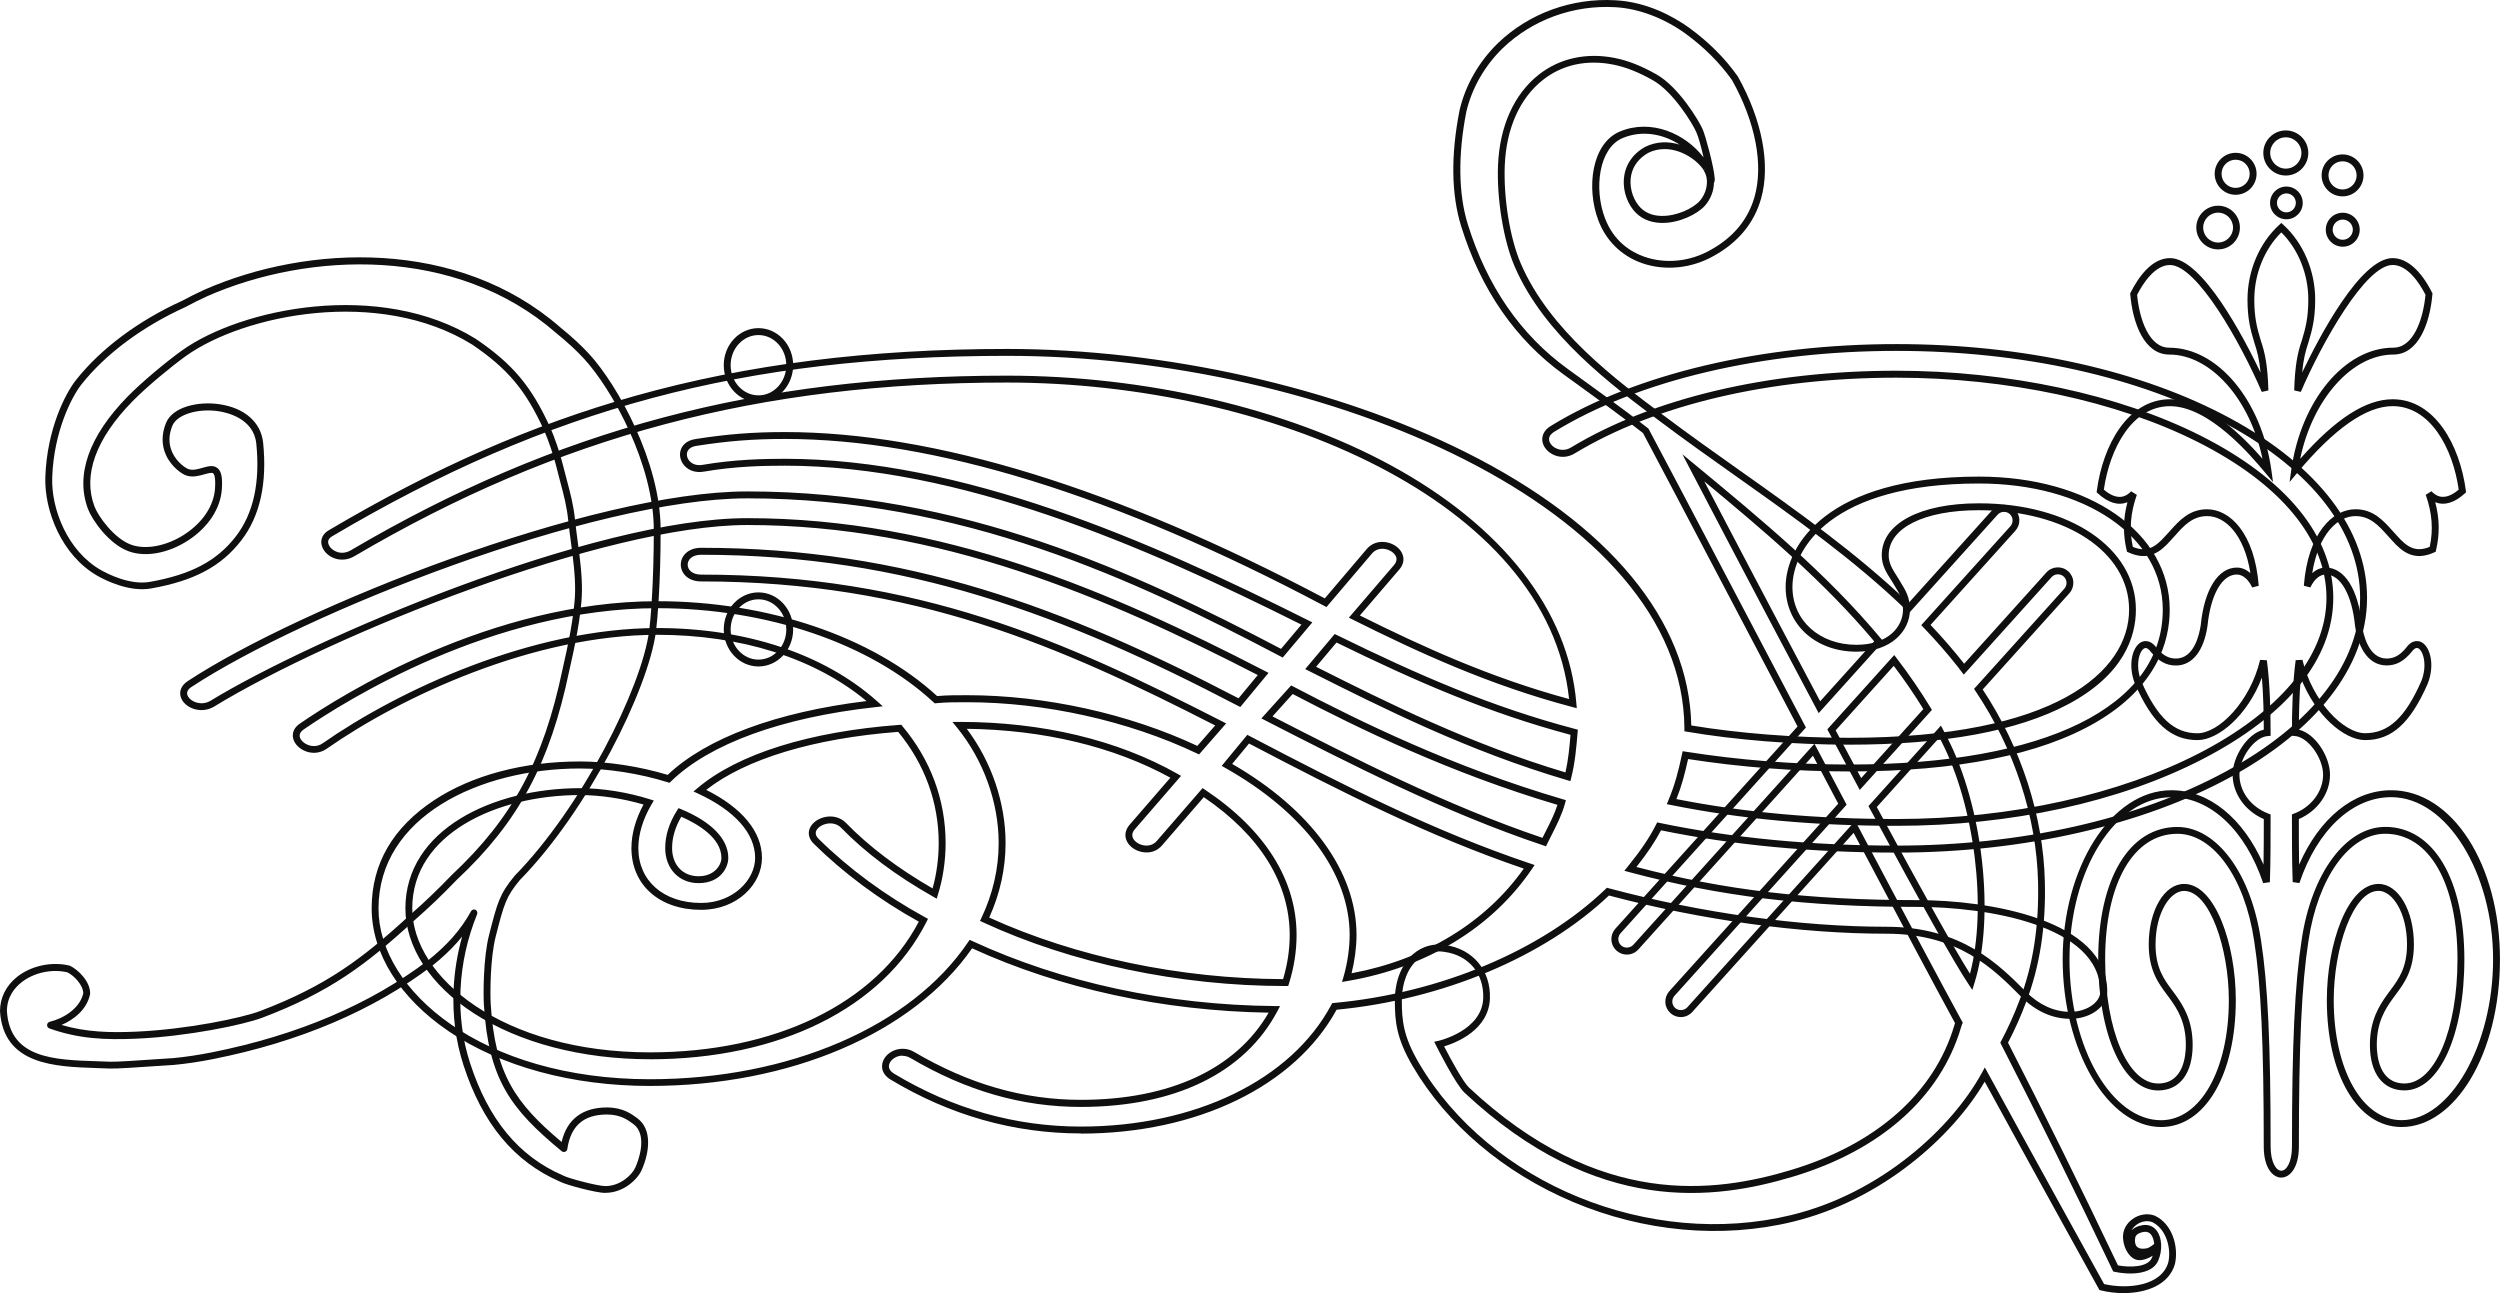 <svg width="261" height="135" viewBox="0 0 261 135" fill="none" xmlns="http://www.w3.org/2000/svg">
<g clip-path="url(#clip0_364_367)">
<path d="M112.839 118.33C105.847 118.33 99.16 116.434 92.962 112.7C91.914 112.049 91.957 111.125 92.309 110.531C92.84 109.632 94.212 109.128 95.411 109.808C101.139 113.182 106.838 114.823 112.839 114.823C122.122 114.823 129.056 111.596 132.446 105.722C121.414 105.542 110.731 103.225 101.487 99.005C95.318 107.876 82.469 113.373 67.85 113.373C59.745 113.373 52.289 111.348 46.849 107.668C41.735 104.207 38.801 99.531 38.801 94.832C38.801 90.134 41.049 86.375 45.301 83.558C49.252 80.94 54.667 79.497 60.545 79.497C63.433 79.497 66.758 80.008 69.706 80.897C73.757 77.047 81.097 74.328 90.463 73.191C85.091 68.723 77.377 66.273 68.629 66.273C55.697 66.273 41.929 72.698 34.065 78.198C33.357 78.673 32.474 78.724 31.698 78.339C31.041 78.015 30.61 77.45 30.571 76.864C30.538 76.353 30.8 75.882 31.314 75.54C35.663 72.543 51.212 62.766 68.629 62.766C80.174 62.766 91.077 66.468 97.835 72.669C98.841 72.579 99.832 72.579 100.97 72.579C109.079 72.579 117.82 74.504 125.002 77.871L126.866 75.738C110.731 67.489 95.487 60.701 73.193 60.701C71.8 60.701 71.075 59.82 71.075 58.946C71.075 58.072 71.803 57.19 73.193 57.19C94.693 57.19 111.194 63.464 129.304 72.903L131.311 70.475C115.464 62.313 98.043 54.812 78.016 54.812C63.17 54.812 34.654 66.237 22.308 73.795C21.051 74.508 19.575 74.004 19.029 73.115C18.598 72.414 18.813 71.633 19.575 71.123C31.411 63.327 61.838 51.305 78.016 51.305C100.478 51.305 118.552 59.762 133.739 67.741L135.868 65.212C119.407 56.971 100.173 48.618 81.93 48.618C79.675 48.618 76.68 48.686 73.516 49.233C72.665 49.391 71.89 49.147 71.405 48.56C71.003 48.078 70.884 47.441 71.096 46.898C71.225 46.564 71.599 45.981 72.626 45.834C75.836 45.326 78.623 45.107 81.934 45.107C97.541 45.107 116.509 50.949 138.31 62.471L142.688 57.32C143.187 56.726 143.938 56.467 144.742 56.611C145.539 56.755 146.204 57.258 146.433 57.899C146.62 58.417 146.505 58.964 146.103 59.438L141.97 64.255C148.452 67.486 155.58 70.752 163.811 72.979C161.642 52.283 132.417 39.938 105.147 39.938C79.312 39.938 58.297 45.528 36.999 58.068C35.699 58.823 34.309 58.287 33.763 57.359C33.329 56.618 33.541 55.823 34.287 55.381C45.384 48.816 55.568 44.348 66.338 41.322C78.056 38.031 90.75 36.43 105.147 36.43C121.615 36.43 139.495 40.452 152.969 47.186C167.991 54.694 176.358 64.824 176.57 75.738C181.479 76.558 187.458 77.026 193.035 77.026C214.596 77.026 222.277 70.115 222.277 63.647C222.277 57.629 215.684 53.266 206.598 53.266C200.874 53.266 197.179 55.111 197.179 57.967C197.179 58.809 197.578 59.431 198.037 60.154L198.167 60.356C198.271 60.543 198.375 60.708 198.475 60.874C198.928 61.611 199.398 62.374 199.398 63.647C199.398 65.827 197.484 68.036 193.821 68.036C189.534 68.036 186.42 65.191 186.42 61.273C186.42 56.996 190.672 49.758 206.598 49.758C218.14 49.758 226.518 55.6 226.518 63.651C226.518 66.964 225.182 71.691 218.826 75.403C212.987 78.81 204.311 80.54 193.038 80.54C187.501 80.54 181.701 80.094 176.236 79.245C175.916 80.72 175.571 82.03 175.018 83.425C182.107 84.825 189.627 85.505 197.994 85.505C222.327 85.505 242.883 74.932 242.883 62.417C242.883 56.298 238.114 50.517 229.452 46.146C220.999 41.88 209.532 39.43 197.991 39.43C184.775 39.43 172.846 42.236 164.403 47.334C163.671 47.79 162.787 47.816 162.04 47.406C161.412 47.06 161.017 46.474 161.01 45.873C161.01 45.546 161.121 44.92 161.95 44.441C170.792 39.031 183.932 35.923 197.991 35.923C211.256 35.923 223.642 38.682 232.864 43.686C242.057 48.675 247.12 55.327 247.12 62.413C247.12 77.08 225.082 89.012 197.991 89.012C189.192 89.012 180.926 88.228 173.41 86.685C172.785 87.875 171.977 89.08 170.842 90.512C180.067 92.937 188.887 93.973 200.206 93.973C207.557 93.973 219.997 95.984 219.997 103.527C219.99 105.063 218.309 106.326 216.251 106.365H216.118C214.298 106.365 212.542 105.581 211.041 104.092C208.114 101.139 204.483 97.48 196.949 97.48C187.928 97.48 177.647 96.063 167.973 93.491C161.2 99.912 150.599 104.358 139.539 105.416C135.175 113.398 124.969 118.348 112.842 118.348L112.839 118.33ZM94.23 110.207C93.641 110.207 93.138 110.535 92.926 110.898C92.668 111.337 92.811 111.761 93.339 112.089C99.419 115.754 105.983 117.614 112.839 117.614C124.786 117.614 134.805 112.74 138.993 104.894L139.082 104.725L139.276 104.707C150.33 103.689 160.927 99.246 167.617 92.822L167.764 92.681L167.958 92.735C177.629 95.325 187.925 96.753 196.946 96.753C204.781 96.753 208.685 100.689 211.533 103.563C212.904 104.923 214.484 105.635 216.111 105.635H216.23C217.874 105.603 219.268 104.639 219.271 103.531C219.271 96.541 207.284 94.681 200.199 94.681C188.596 94.681 179.597 93.595 170.117 91.055L169.582 90.911L169.93 90.48C171.298 88.796 172.21 87.444 172.885 86.102L173.011 85.857L173.28 85.915C180.818 87.487 189.131 88.282 197.983 88.282C210.972 88.282 223.186 85.537 232.368 80.551C241.414 75.641 246.395 69.198 246.395 62.403C246.395 55.607 241.468 49.165 232.515 44.308C223.394 39.358 211.13 36.632 197.983 36.632C184.054 36.632 171.05 39.7 162.31 45.049C162.033 45.211 161.717 45.474 161.721 45.855C161.724 46.19 161.983 46.549 162.378 46.765C162.895 47.049 163.509 47.028 164.023 46.711C172.58 41.545 184.639 38.704 197.983 38.704C209.633 38.704 221.218 41.178 229.768 45.495C238.681 49.995 243.594 56.003 243.594 62.41C243.594 68.817 238.771 74.673 230.019 79.216C221.325 83.731 209.949 86.217 197.987 86.217C189.404 86.217 181.705 85.505 174.444 84.04L174.013 83.954L174.182 83.548C174.857 81.947 175.234 80.476 175.597 78.76L175.668 78.425L176.006 78.479C181.533 79.353 187.418 79.817 193.031 79.817C213.547 79.817 225.793 73.774 225.793 63.651C225.793 56.017 217.716 50.478 206.591 50.478C191.229 50.478 187.131 57.266 187.131 61.273C187.131 64.777 189.943 67.317 193.814 67.317C197.15 67.317 198.673 65.414 198.673 63.647C198.673 62.579 198.296 61.964 197.858 61.252C197.754 61.079 197.646 60.906 197.545 60.726L197.427 60.543C196.928 59.762 196.454 59.021 196.454 57.967C196.454 54.672 200.433 52.546 206.591 52.546C216.093 52.546 222.988 57.215 222.988 63.647C222.988 66.442 221.753 70.428 215.871 73.547C210.613 76.335 202.928 77.745 193.031 77.745C187.304 77.745 181.148 77.252 176.15 76.396L175.852 76.346V76.044C175.726 53.122 138.486 37.15 105.143 37.15C77.707 37.15 57.285 42.61 34.65 56.003C34.101 56.33 34.244 56.766 34.381 56.996C34.69 57.525 35.62 58.035 36.632 57.446C58.042 44.841 79.172 39.218 105.143 39.218C119.615 39.218 134.188 42.614 145.119 48.531C156.858 54.888 163.768 63.73 164.572 73.428L164.615 73.936L164.123 73.806C155.443 71.515 147.992 68.069 141.234 64.691L140.821 64.486L145.554 58.971C145.783 58.694 145.855 58.417 145.755 58.144C145.615 57.755 145.144 57.413 144.613 57.32C144.067 57.222 143.564 57.392 143.234 57.787L138.483 63.378L138.228 63.241C116.426 51.686 97.483 45.826 81.934 45.826C78.662 45.826 75.908 46.042 72.73 46.546C72.231 46.618 71.89 46.834 71.764 47.157C71.649 47.456 71.725 47.816 71.958 48.1C72.274 48.481 72.795 48.636 73.391 48.524C76.615 47.97 79.65 47.898 81.934 47.898C100.478 47.898 119.974 56.428 136.601 64.773L137.007 64.978L133.918 68.648L133.663 68.514C118.502 60.539 100.446 52.028 78.02 52.028C61.964 52.028 31.741 63.978 19.977 71.727C19.668 71.932 19.359 72.277 19.647 72.741C19.977 73.281 21.015 73.709 21.948 73.177C32.521 66.705 61.91 54.096 78.02 54.096C98.367 54.096 116.006 61.762 132.04 70.043L132.435 70.248L129.487 73.813L129.229 73.68C111.111 64.219 94.65 57.917 73.193 57.917C72.231 57.917 71.793 58.453 71.793 58.953C71.793 59.453 72.231 59.989 73.193 59.989C95.835 59.989 111.23 66.932 127.602 75.317L128.011 75.526L125.181 78.763L124.937 78.648C117.802 75.256 109.065 73.313 100.967 73.313C99.785 73.313 98.769 73.313 97.742 73.414L97.58 73.428L97.462 73.317C90.843 67.169 80.067 63.496 68.629 63.496C51.417 63.496 36.026 73.18 31.716 76.148C31.415 76.353 31.271 76.58 31.285 76.832C31.307 77.159 31.594 77.501 32.014 77.709C32.56 77.979 33.174 77.943 33.659 77.619C41.602 72.061 55.532 65.568 68.629 65.568C77.894 65.568 86.035 68.277 91.558 73.198L92.161 73.738L91.357 73.828C81.636 74.9 74.073 77.652 70.055 81.576L69.9 81.728L69.695 81.663C66.765 80.753 63.429 80.231 60.542 80.231C50.092 80.231 39.516 85.253 39.516 94.85C39.516 103.423 50.347 112.672 67.846 112.672C82.365 112.672 95.095 107.189 101.06 98.369L101.232 98.117L101.509 98.246C110.889 102.581 121.795 104.927 133.049 105.031L133.638 105.038L133.362 105.56C129.957 112.01 122.664 115.564 112.832 115.564C106.698 115.564 100.88 113.891 95.045 110.452C94.765 110.294 94.485 110.229 94.223 110.229L94.23 110.207ZM67.85 110.585C60.761 110.585 54.225 108.876 49.449 105.775C44.921 102.836 42.324 98.851 42.324 94.832C42.324 86.595 51.492 82.285 60.549 82.285C62.862 82.285 65.516 82.706 67.828 83.44L68.259 83.576L68.029 83.965C67.124 85.501 66.643 87.084 66.643 88.534C66.643 91.965 69.275 94.268 73.197 94.268C76.569 94.268 78.835 91.836 78.835 89.566C78.835 87.019 76.73 84.641 72.913 82.868L72.403 82.63L72.834 82.267C77.043 78.709 84.527 76.368 93.903 75.677L94.086 75.662L94.205 75.803C97.16 79.314 98.722 83.537 98.722 88.019C98.722 89.854 98.439 91.764 97.921 93.397L97.789 93.822L97.404 93.602C93.547 91.419 90.319 89.001 87.805 86.411C87.407 86.008 86.803 85.864 86.189 86.026C85.679 86.163 85.277 86.483 85.18 86.832C85.116 87.073 85.205 87.318 85.446 87.559C88.585 90.667 92.434 93.505 96.578 95.761L96.884 95.926L96.726 96.239C92.19 105.225 81.392 110.589 67.85 110.589V110.585ZM60.545 83.004C51.848 83.004 43.039 87.066 43.039 94.832C43.039 102.063 52.523 109.866 67.846 109.866C80.957 109.866 91.422 104.772 95.925 96.221C91.842 93.962 88.05 91.145 84.936 88.066C84.512 87.638 84.351 87.131 84.484 86.641C84.645 86.044 85.241 85.53 86.003 85.328C86.868 85.102 87.73 85.314 88.312 85.904C90.696 88.357 93.738 90.66 97.361 92.75C97.774 91.285 98 89.624 98 88.019C98 83.771 96.539 79.76 93.77 76.407C84.947 77.083 77.869 79.224 73.728 82.465C77.488 84.339 79.549 86.846 79.549 89.566C79.549 92.286 76.996 94.987 73.193 94.987C68.844 94.987 65.921 92.394 65.921 88.534C65.921 87.08 66.356 85.519 67.182 83.994C65.041 83.361 62.646 83.004 60.542 83.004H60.545ZM134.482 102.941H134.22C123.127 102.941 111.912 100.581 102.644 96.297L102.313 96.145L102.468 95.818C103.656 93.307 104.26 90.685 104.26 88.019C104.26 83.746 102.672 79.35 99.907 75.954L99.43 75.367H100.187C108.799 75.367 116.66 77.242 122.923 80.785L123.303 81.001L118.452 86.602C118.222 86.875 118.154 87.156 118.251 87.429C118.391 87.818 118.861 88.159 119.396 88.253C119.942 88.35 120.445 88.181 120.775 87.789L125.551 82.278L125.813 82.454C132.058 86.616 135.362 91.865 135.362 97.628C135.362 99.308 135.093 101.013 134.565 102.693L134.486 102.944L134.482 102.941ZM103.272 95.793C112.311 99.905 123.181 102.182 133.954 102.221C134.41 100.692 134.644 99.149 134.644 97.624C134.644 92.192 131.545 87.217 125.677 83.224L121.321 88.253C120.822 88.847 120.071 89.102 119.27 88.958C118.473 88.814 117.809 88.311 117.579 87.67C117.392 87.152 117.511 86.605 117.909 86.131L122.186 81.192C116.275 77.947 108.953 76.188 100.931 76.087C103.513 79.519 104.982 83.825 104.982 88.016C104.982 90.67 104.407 93.286 103.276 95.793H103.272ZM140.106 102.516L140.268 101.966C140.666 100.599 140.903 98.977 140.903 97.624C140.903 91.188 136.17 84.825 127.918 80.17L127.544 79.958L130.22 76.716L130.478 76.853C140.512 82.112 149.637 86.746 159.767 90.156L160.216 90.307L159.95 90.699C155.792 96.847 148.947 101.009 140.673 102.419L140.106 102.516ZM128.643 79.756C136.899 84.523 141.621 91.019 141.621 97.624C141.621 98.858 141.431 100.311 141.104 101.61C148.757 100.178 155.106 96.318 159.081 90.681C149.17 87.3 140.21 82.763 130.399 77.623L128.64 79.752L128.643 79.756ZM72.935 92.199C70.881 92.199 69.448 90.692 69.448 88.534C69.448 87.228 69.861 85.911 70.676 84.623L70.838 84.368L71.118 84.483C74.288 85.796 76.034 87.602 76.034 89.566C76.034 90.584 75.194 92.199 72.935 92.199ZM71.125 85.267C70.489 86.357 70.166 87.454 70.166 88.534C70.166 90.296 71.279 91.48 72.935 91.48C74.59 91.48 75.316 90.307 75.316 89.566C75.316 87.458 72.809 86.005 71.125 85.267ZM161.401 88.354L161.103 88.253C150.736 84.778 140.838 79.699 132.105 75.216L131.688 75.004L134.795 71.558L135.042 71.687C142.12 75.396 151.709 80.08 163.143 83.436L163.48 83.537L163.387 83.879C163.074 85.033 162.525 86.116 161.994 87.163C161.839 87.465 161.685 87.771 161.537 88.073L161.401 88.357V88.354ZM132.848 74.792C141.374 79.166 150.99 84.073 161.035 87.472C161.139 87.26 161.247 87.048 161.354 86.836C161.818 85.925 162.292 84.99 162.597 84.026C151.385 80.699 141.966 76.119 134.956 72.454L132.848 74.792ZM163.951 81.548L163.592 81.443C153.249 78.396 144.44 73.968 136.669 70.058L136.263 69.853L139.345 66.191L139.596 66.313C148.157 70.511 155.659 73.785 164.436 76.101L164.726 76.177L164.701 76.479C164.572 78.019 164.439 79.609 164.04 81.184L163.951 81.548ZM137.402 69.615C144.954 73.414 153.49 77.673 163.434 80.641C163.728 79.339 163.854 78.008 163.961 76.716C155.339 74.41 147.934 71.191 139.531 67.079L137.398 69.615H137.402Z" fill="#0F0F0F"/>
<path d="M238.168 122.942C237.284 122.942 236.336 121.931 236.336 119.711C236.336 109.009 236.045 102.782 235.334 98.224C234.361 91.641 231.065 87.048 227.323 87.048C222.74 87.048 219.778 92.192 219.778 100.153C219.778 107.541 222.155 113.117 225.308 113.117C227.922 113.117 228.202 110.297 228.202 109.085C228.202 106.739 227.355 105.383 226.49 104.196C226.407 104.081 226.321 103.966 226.231 103.847C225.337 102.649 224.328 101.293 224.328 98.595C224.328 95.055 225.951 92.282 228.019 92.282C231.248 92.282 233.417 98.552 233.417 104.405C233.417 112.211 230.21 117.661 225.62 117.661C220.051 117.661 215.343 109.642 215.343 100.153C215.343 90.663 220.334 82.501 226.705 82.501C230.63 82.501 234.203 85.432 236.311 90.264C236.34 88.746 236.34 87.159 236.34 85.511C234.383 84.67 233.086 82.835 233.086 80.875C233.086 79.033 234.584 76.59 236.34 76.177C236.336 74.594 236.293 72.583 236.142 70.745C234.652 74.662 231.614 77.266 229.416 77.266C226.644 77.266 224.694 75.507 222.888 71.381C222.126 69.45 222.608 67.557 223.512 67.057C223.714 66.946 224.428 66.658 225.136 67.622C225.782 68.406 226.393 68.752 227.172 68.752C229.046 68.752 229.607 66.291 229.761 65.234C230.127 61.553 231.571 59.255 233.524 59.255C234.038 59.255 234.523 59.46 234.943 59.837C234.286 55.737 232.275 53.88 230.425 53.88C228.892 53.88 227.983 54.898 227.107 55.884C226.931 56.082 226.755 56.276 226.579 56.463C225.531 57.643 224.27 58.614 222.22 57.675L222.058 57.604L222.019 57.431C221.627 55.758 221.652 54.143 222.105 52.427C221.171 52.816 220.108 52.51 219.027 51.52L218.887 51.395L218.912 51.208C219.541 46.466 222.148 41.682 226.554 41.682C230.361 41.682 234.221 45.624 236.203 47.894C234.918 41.7 230.81 37.016 226.475 37.016C223.868 37.016 222.661 33.771 222.399 30.735L222.389 30.634L222.435 30.545C223.265 28.904 224.651 26.947 226.554 26.947C229.915 26.947 234.243 35.21 236.002 38.894C235.873 37.534 235.65 36.646 235.356 35.786C234.947 34.444 234.638 33.268 234.638 31.275C234.638 28.293 235.869 25.382 237.931 23.497L238.171 23.274L238.412 23.497C240.473 25.382 241.705 28.293 241.705 31.275C241.705 33.268 241.396 34.444 240.994 35.772C240.696 36.642 240.473 37.531 240.344 38.894C242.104 35.21 246.431 26.947 249.792 26.947C251.275 26.947 252.737 28.224 253.907 30.545L253.954 30.634L253.943 30.735C253.681 33.771 252.475 37.016 249.867 37.016C245.529 37.016 241.421 41.707 240.139 47.905C243.831 43.718 246.995 41.682 249.792 41.682C254.198 41.682 256.802 46.466 257.434 51.208L257.459 51.395L257.319 51.52C256.234 52.51 255.171 52.812 254.238 52.427C254.694 54.143 254.719 55.758 254.324 57.431L254.284 57.604L254.123 57.675C252.069 58.614 250.808 57.643 249.753 56.452C249.587 56.276 249.411 56.082 249.235 55.884C248.356 54.898 247.447 53.88 245.914 53.88C244.064 53.88 242.053 55.737 241.396 59.837C241.816 59.46 242.301 59.255 242.815 59.255C244.772 59.255 246.212 61.55 246.582 65.248C246.736 66.291 247.296 68.752 249.171 68.752C249.946 68.752 250.561 68.41 251.218 67.608C251.911 66.658 252.625 66.946 252.827 67.057C253.731 67.557 254.213 69.45 253.455 71.371C251.645 75.507 249.695 77.266 246.923 77.266C244.725 77.266 241.687 74.662 240.2 70.745C240.049 72.586 240.006 74.594 239.999 76.177C241.755 76.594 243.253 79.033 243.253 80.875C243.253 82.832 241.956 84.666 239.999 85.511C239.999 87.163 239.999 88.746 240.028 90.264C242.136 85.429 245.709 82.501 249.634 82.501C256.005 82.501 260.996 90.253 260.996 100.153C260.996 110.052 256.288 117.661 250.719 117.661C246.126 117.661 242.922 112.211 242.922 104.405C242.922 98.548 245.091 92.282 248.32 92.282C250.388 92.282 252.011 95.055 252.011 98.595C252.011 101.293 250.999 102.649 250.104 103.847C250.018 103.962 249.932 104.077 249.85 104.192C248.984 105.383 248.137 106.739 248.137 109.081C248.137 110.293 248.42 113.114 251.031 113.114C254.184 113.114 256.561 107.541 256.561 100.149C256.561 92.188 253.599 87.044 249.016 87.044C245.271 87.044 241.978 91.638 241.005 98.217C240.294 102.782 240.003 109.009 240.003 119.708C240.003 121.927 239.055 122.938 238.171 122.938L238.168 122.942ZM236.042 98.113C236.76 102.71 237.054 108.97 237.054 119.711C237.054 121.341 237.629 122.222 238.168 122.222C238.706 122.222 239.281 121.341 239.281 119.711C239.281 108.973 239.575 102.714 240.294 98.113C241.321 91.174 244.908 86.328 249.016 86.328C254.037 86.328 257.279 91.753 257.279 100.153C257.279 108.081 254.651 113.837 251.031 113.837C248.769 113.837 247.418 112.06 247.418 109.085C247.418 106.527 248.374 104.998 249.268 103.772C249.354 103.653 249.44 103.538 249.53 103.419C250.395 102.257 251.293 101.056 251.293 98.599C251.293 95.253 249.756 93.005 248.32 93.005C245.641 93.005 243.641 99.027 243.641 104.408C243.641 111.675 246.618 116.945 250.719 116.945C255.811 116.945 260.278 109.099 260.278 100.156C260.278 91.213 255.505 83.224 249.634 83.224C245.587 83.224 241.917 86.659 240.057 92.192L239.356 92.091C239.277 89.958 239.277 87.684 239.277 85.274V85.026L239.507 84.936C241.317 84.245 242.531 82.616 242.531 80.878C242.531 79.141 240.972 76.961 239.604 76.842L239.277 76.813V76.482C239.277 74.338 239.346 71.288 239.669 68.921L240.373 68.885C241.421 73.27 244.693 76.547 246.919 76.547C249.361 76.547 251.117 74.918 252.791 71.094C253.419 69.504 253.02 67.989 252.478 67.687C252.223 67.543 251.961 67.806 251.782 68.047C250.97 69.036 250.169 69.471 249.167 69.471C247.454 69.471 246.251 67.964 245.867 65.338C245.544 62.075 244.344 59.978 242.815 59.978C242.193 59.978 241.604 60.471 241.202 61.33L240.52 61.151C240.951 55.636 243.54 53.164 245.914 53.164C247.767 53.164 248.83 54.359 249.771 55.409C249.939 55.6 250.112 55.791 250.28 55.967C251.315 57.132 252.205 57.69 253.663 57.093C254.051 55.298 253.918 53.567 253.247 51.657L253.843 51.287C254.144 51.596 255.046 52.521 256.691 51.114C256.062 46.747 253.703 42.401 249.788 42.401C247.045 42.401 243.694 44.743 239.838 49.358L239.033 50.319L239.206 49.078C240.222 41.79 244.804 36.297 249.867 36.297C251.965 36.297 252.977 33.347 253.222 30.775C252.6 29.57 251.369 27.663 249.792 27.663C246.962 27.663 242.409 35.789 240.204 40.912L239.514 40.761C239.59 38.139 239.873 36.822 240.308 35.552C240.703 34.25 240.987 33.171 240.987 31.275C240.987 28.609 239.938 26.012 238.168 24.26C236.397 26.016 235.349 28.609 235.349 31.275C235.349 33.171 235.632 34.25 236.031 35.563C236.462 36.822 236.746 38.139 236.821 40.761L236.132 40.916C233.927 35.793 229.37 27.667 226.543 27.667C224.967 27.667 223.735 29.573 223.114 30.778C223.354 33.35 224.371 36.3 226.468 36.3C231.531 36.3 236.114 41.797 237.13 49.081L237.302 50.323L236.498 49.362C235.058 47.643 230.677 42.405 226.543 42.405C222.629 42.405 220.27 46.751 219.641 51.118C221.29 52.528 222.187 51.603 222.489 51.29L223.085 51.661C222.414 53.567 222.281 55.301 222.669 57.096C224.119 57.694 225.014 57.136 226.041 55.981C226.22 55.794 226.389 55.603 226.561 55.413C227.499 54.362 228.565 53.168 230.418 53.168C232.792 53.168 235.381 55.636 235.812 61.154L235.13 61.334C234.727 60.474 234.139 59.981 233.517 59.981C231.987 59.981 230.788 62.079 230.465 65.327C230.081 67.971 228.878 69.478 227.165 69.478C226.163 69.478 225.362 69.043 224.561 68.072C224.371 67.813 224.109 67.554 223.854 67.694C223.311 67.993 222.913 69.507 223.545 71.112C225.211 74.921 226.967 76.554 229.409 76.554C231.636 76.554 234.907 73.277 235.956 68.892L236.659 68.928C236.983 71.288 237.051 74.342 237.051 76.49V76.82L236.724 76.849C235.356 76.968 233.797 79.119 233.797 80.885C233.797 82.652 235.011 84.252 236.821 84.943L237.051 85.033V85.281C237.051 87.692 237.051 89.965 236.975 92.098L236.275 92.199C234.415 86.666 230.745 83.231 226.698 83.231C220.83 83.231 216.054 90.825 216.054 100.163C216.054 109.502 220.521 116.952 225.613 116.952C229.714 116.952 232.691 111.678 232.691 104.415C232.691 99.034 230.691 93.012 228.012 93.012C226.576 93.012 225.039 95.26 225.039 98.606C225.039 101.063 225.933 102.264 226.802 103.426C226.892 103.545 226.978 103.664 227.064 103.779C227.958 105.009 228.913 106.531 228.913 109.092C228.913 112.067 227.563 113.844 225.301 113.844C221.681 113.844 219.052 108.088 219.052 100.16C219.052 91.764 222.295 86.335 227.315 86.335C231.424 86.335 235.011 91.181 236.038 98.12L236.042 98.113Z" fill="#0F0F0F"/>
<path d="M233.399 20.336C232.192 20.336 231.212 19.354 231.212 18.145C231.212 16.936 232.192 15.954 233.399 15.954C234.605 15.954 235.586 16.936 235.586 18.145C235.586 19.354 234.605 20.336 233.399 20.336ZM233.399 16.674C232.587 16.674 231.93 17.332 231.93 18.145C231.93 18.958 232.587 19.616 233.399 19.616C234.21 19.616 234.868 18.958 234.868 18.145C234.868 17.332 234.21 16.674 233.399 16.674Z" fill="#0F0F0F"/>
<path d="M244.563 20.501C243.356 20.501 242.376 19.519 242.376 18.31C242.376 17.102 243.356 16.12 244.563 16.12C245.77 16.12 246.75 17.102 246.75 18.31C246.75 19.519 245.77 20.501 244.563 20.501ZM244.563 16.839C243.751 16.839 243.094 17.497 243.094 18.31C243.094 19.123 243.751 19.782 244.563 19.782C245.375 19.782 246.032 19.123 246.032 18.31C246.032 17.497 245.375 16.839 244.563 16.839Z" fill="#0F0F0F"/>
<path d="M231.571 26.038C230.317 26.038 229.294 25.016 229.294 23.757C229.294 22.498 230.314 21.476 231.571 21.476C232.828 21.476 233.847 22.498 233.847 23.757C233.847 25.016 232.828 26.038 231.571 26.038ZM231.571 22.199C230.712 22.199 230.012 22.901 230.012 23.76C230.012 24.62 230.712 25.322 231.571 25.322C232.429 25.322 233.129 24.62 233.129 23.76C233.129 22.901 232.429 22.199 231.571 22.199Z" fill="#0F0F0F"/>
<path d="M238.639 18.325C237.342 18.325 236.29 17.267 236.29 15.968C236.29 14.67 237.346 13.616 238.639 13.616C239.931 13.616 240.987 14.673 240.987 15.968C240.987 17.263 239.931 18.325 238.639 18.325ZM238.639 14.335C237.737 14.335 237.008 15.069 237.008 15.968C237.008 16.868 237.741 17.605 238.639 17.605C239.536 17.605 240.269 16.871 240.269 15.968C240.269 15.065 239.536 14.335 238.639 14.335Z" fill="#0F0F0F"/>
<path d="M244.581 25.756C243.604 25.756 242.811 24.961 242.811 23.983C242.811 23.005 243.604 22.209 244.581 22.209C245.558 22.209 246.355 23.005 246.355 23.983C246.355 24.961 245.561 25.756 244.581 25.756ZM244.581 22.925C243.999 22.925 243.529 23.4 243.529 23.979C243.529 24.558 244.003 25.033 244.581 25.033C245.159 25.033 245.637 24.558 245.637 23.979C245.637 23.4 245.163 22.925 244.581 22.925Z" fill="#0F0F0F"/>
<path d="M238.699 22.893C237.758 22.893 236.993 22.127 236.993 21.184C236.993 20.242 237.758 19.476 238.699 19.476C239.64 19.476 240.405 20.242 240.405 21.184C240.405 22.127 239.64 22.893 238.699 22.893ZM238.699 20.192C238.153 20.192 237.711 20.637 237.711 21.181C237.711 21.724 238.157 22.17 238.699 22.17C239.241 22.17 239.686 21.724 239.686 21.181C239.686 20.637 239.245 20.192 238.699 20.192Z" fill="#0F0F0F"/>
<path d="M63.207 124.543H63.196C62.273 124.543 59.113 123.715 58.47 123.366C53.662 121.284 50.365 117.301 48.386 111.197C47.571 108.679 47.226 105.999 47.359 103.232C47.449 101.387 47.747 99.559 48.25 97.775C48.081 97.987 47.905 98.192 47.722 98.397C46.986 99.221 46.12 100.034 45.144 100.811C39.003 105.481 31.307 108.761 22.268 110.564C20.853 110.848 19.464 111.053 18.142 111.179C17.844 111.193 17.137 111.24 16.314 111.297C14.44 111.427 12.113 111.585 11.463 111.556C11.014 111.535 10.551 111.521 10.084 111.506C5.757 111.362 0.363 111.193 0 105.571C0 104.157 0.639 102.887 1.799 101.973C3.264 100.818 5.401 100.362 7.247 100.808C7.272 100.815 7.297 100.822 7.319 100.833C8.163 101.243 9.412 102.441 9.412 103.718C9.412 103.743 9.412 103.768 9.405 103.79C9.078 105.373 7.753 106.434 6.421 107.006C8.963 107.747 11.409 107.83 14.217 107.704C19.51 107.47 25.227 106.283 27.152 105.553C34.008 102.948 37.789 100.142 42.766 95.552C43.513 94.904 44.267 94.214 45.021 93.491C45.729 92.814 46.454 92.088 47.18 91.332C53.507 85.411 56.743 79.389 58.736 69.842C58.757 69.738 58.797 69.565 58.847 69.342C59.16 67.957 59.996 64.273 60.039 61.77C60.068 60.093 59.835 58.338 59.608 56.644C59.511 55.91 59.411 55.151 59.332 54.417C59.181 52.888 58.872 51.73 58.513 50.388C58.373 49.859 58.226 49.305 58.075 48.693C57.806 47.575 57.213 45.834 56.786 44.898C54.89 40.736 52.997 38.481 49.284 35.966C39.545 29.93 25.425 32.851 19.392 37.178C17.876 38.265 15.327 40.373 13.844 41.884C10.001 45.805 8.626 49.607 9.868 52.884C10.267 53.938 11.937 56.237 13.7 56.87C15.233 57.424 17.424 56.996 19.277 55.784C21.169 54.546 22.326 52.801 22.448 50.996C22.53 49.776 22.34 49.485 22.254 49.413C22.11 49.298 21.719 49.413 21.342 49.517C20.796 49.672 20.121 49.866 19.453 49.643C19.011 49.496 17.912 48.78 17.331 47.514C16.857 46.481 16.857 45.319 17.331 44.157C18.02 42.463 20.703 41.88 22.882 42.197C25.536 42.578 27.253 44.085 27.472 46.229C27.903 50.471 27.138 53.902 25.192 56.417C23.094 59.133 20.275 60.636 15.776 61.435C13.456 61.852 10.902 60.532 10.177 60.118C6.442 57.989 4.611 53.312 4.733 49.794C4.909 44.783 6.827 41.074 7.933 39.675C10.511 36.412 14.45 33.473 19.026 31.398C19.755 31.002 20.534 30.613 21.324 30.254C32.151 25.494 47.844 24.865 58.506 34.185C59.695 35.15 60.675 36.053 61.494 36.941C64.503 40.204 68.96 48.287 68.97 55.262C68.978 60.856 68.626 64.838 68.486 65.899C67.692 72.022 61.311 84.71 54.265 91.886C52.843 93.609 52.631 94.314 51.751 97.775C51.169 100.067 51.166 103.729 51.23 104.804C51.672 112.11 53.787 115.154 58.632 119.222C59.185 116.859 60.811 115.618 63.361 115.618C65.031 115.618 65.947 116.305 66.554 116.758C68.116 117.927 67.803 120.312 66.992 122.151C66.554 123.14 65.092 124.532 63.207 124.532V124.543ZM49.478 94.944C49.528 94.944 49.582 94.955 49.632 94.98C49.805 95.063 49.884 95.264 49.812 95.441C48.792 97.955 48.207 100.588 48.081 103.265C47.952 105.948 48.286 108.542 49.072 110.974C50.983 116.88 54.157 120.719 58.772 122.715C58.786 122.723 58.797 122.726 58.811 122.733C59.249 122.989 62.345 123.823 63.2 123.827H63.207C64.751 123.827 65.986 122.665 66.335 121.877C66.575 121.33 67.706 118.539 66.123 117.352C65.562 116.931 64.79 116.355 63.361 116.355C60.937 116.355 59.583 117.535 59.228 119.96C59.21 120.089 59.124 120.197 59.002 120.244C58.883 120.291 58.743 120.269 58.642 120.186C53.299 115.78 50.99 112.675 50.516 104.869C50.448 103.765 50.451 99.991 51.058 97.617C51.916 94.253 52.146 93.347 53.737 91.422C60.707 84.318 66.999 71.835 67.778 65.824C67.915 64.777 68.263 60.838 68.256 55.284C68.245 48.496 63.903 40.628 60.969 37.448C60.176 36.585 59.217 35.703 58.046 34.754C47.611 25.635 32.234 26.264 21.618 30.93C20.85 31.282 20.081 31.664 19.345 32.063C14.849 34.103 11.003 36.97 8.496 40.143C7.516 41.384 5.62 45.003 5.451 49.841C5.336 53.143 7.046 57.528 10.533 59.514C11.204 59.895 13.56 61.118 15.65 60.748C19.959 59.982 22.645 58.561 24.624 55.996C26.452 53.629 27.17 50.373 26.757 46.319C26.488 43.661 23.644 43.049 22.782 42.927C20.613 42.614 18.462 43.297 17.995 44.445C17.593 45.431 17.593 46.366 17.984 47.229C18.473 48.294 19.399 48.88 19.683 48.978C20.135 49.129 20.649 48.981 21.144 48.841C21.701 48.683 22.272 48.517 22.706 48.87C23.109 49.197 23.245 49.852 23.163 51.06C23.022 53.093 21.748 55.039 19.668 56.403C17.604 57.755 15.223 58.201 13.456 57.564C11.362 56.813 9.621 54.28 9.193 53.158C7.847 49.6 9.276 45.535 13.326 41.398C14.835 39.858 17.427 37.714 18.968 36.61C25.159 32.167 39.653 29.171 49.668 35.376C53.518 37.984 55.475 40.315 57.436 44.614C57.885 45.603 58.484 47.362 58.768 48.539C58.915 49.147 59.063 49.694 59.203 50.215C59.569 51.589 59.885 52.773 60.043 54.356C60.118 55.079 60.219 55.831 60.316 56.561C60.546 58.284 60.783 60.065 60.754 61.795C60.707 64.371 59.863 68.108 59.544 69.515C59.493 69.731 59.458 69.9 59.436 70C57.411 79.71 54.118 85.839 47.682 91.858C46.964 92.606 46.232 93.336 45.517 94.023C44.756 94.753 43.991 95.451 43.244 96.102C38.209 100.747 34.374 103.596 27.407 106.24C25.439 106.988 19.618 108.2 14.249 108.438C10.982 108.581 8.184 108.456 5.153 107.366C5.002 107.312 4.909 107.168 4.916 107.006C4.923 106.848 5.035 106.714 5.189 106.675C6.69 106.312 8.349 105.25 8.694 103.696C8.669 102.808 7.721 101.855 7.042 101.513C5.412 101.131 3.534 101.538 2.248 102.552C1.551 103.099 0.722 104.067 0.722 105.56C1.041 110.506 5.652 110.65 10.116 110.794C10.586 110.808 11.053 110.823 11.506 110.844C12.105 110.873 14.616 110.7 16.275 110.585C17.133 110.528 17.812 110.481 18.103 110.466C19.381 110.344 20.742 110.139 22.135 109.862C31.07 108.081 38.665 104.844 44.713 100.247C45.65 99.498 46.487 98.718 47.198 97.923C47.977 97.049 48.641 96.113 49.173 95.138C49.237 95.02 49.359 94.951 49.489 94.951L49.478 94.944Z" fill="#0F0F0F"/>
<path d="M79.183 41.992C77.183 41.992 75.56 40.258 75.56 38.124C75.56 35.991 77.186 34.257 79.183 34.257C81.18 34.257 82.806 35.991 82.806 38.124C82.806 40.258 81.18 41.992 79.183 41.992ZM79.183 34.98C77.581 34.98 76.278 36.391 76.278 38.128C76.278 39.865 77.581 41.276 79.183 41.276C80.785 41.276 82.088 39.865 82.088 38.128C82.088 36.391 80.785 34.98 79.183 34.98Z" fill="#0F0F0F"/>
<path d="M79.183 69.579C77.183 69.579 75.56 67.846 75.56 65.712C75.56 63.579 77.186 61.845 79.183 61.845C81.18 61.845 82.806 63.579 82.806 65.712C82.806 67.846 81.18 69.579 79.183 69.579ZM79.183 62.568C77.581 62.568 76.278 63.978 76.278 65.716C76.278 67.453 77.581 68.864 79.183 68.864C80.785 68.864 82.088 67.453 82.088 65.716C82.088 63.978 80.785 62.568 79.183 62.568Z" fill="#0F0F0F"/>
<path d="M178.078 18.202C178.01 18.044 177.931 17.889 177.849 17.738L178.463 17.368L178.47 17.378C178.578 17.544 178.671 17.731 178.743 17.933L178.078 18.202Z" fill="#0F0F0F"/>
<path d="M221.696 135C220.862 135 220.044 134.896 219.329 134.716L219.178 134.676L219.103 134.539C219.024 134.399 211.393 120.607 207.202 112.927C203.823 118.683 196.457 125.294 187.171 127.55C179.759 129.352 171.596 128.611 164.181 125.467C156.988 122.42 151.066 117.402 147.504 111.34C145.766 108.38 145.626 106.628 145.622 104.473C145.618 102.419 146.326 100.635 147.565 99.581C148.502 98.786 149.684 98.458 150.901 98.663C153.777 99.074 155.648 101.315 155.548 104.239C155.433 107.534 152.014 108.865 150.765 109.243C151.425 110.524 152.747 112.963 153.368 113.546C166.932 126.233 179.048 124.532 186.981 122.147C195.897 119.467 201.952 114.1 204.035 107.034C204.063 106.941 204.085 106.869 204.103 106.811C201.927 102.815 198.461 96.311 193.516 86.951L176.674 105.649C176.369 105.988 175.931 106.185 175.475 106.185C175.076 106.185 174.692 106.038 174.394 105.768C174.074 105.477 173.884 105.081 173.862 104.649C173.841 104.218 173.988 103.804 174.275 103.48L191.911 83.904C191.039 82.249 190.155 80.573 189.268 78.893L171.043 99.124C170.738 99.462 170.3 99.66 169.844 99.66C169.445 99.66 169.061 99.512 168.763 99.243C168.443 98.951 168.253 98.555 168.232 98.124C168.21 97.692 168.357 97.278 168.645 96.955L187.663 75.842C185.171 71.112 182.711 66.431 180.474 62.176C176.232 54.107 172.871 47.722 171.532 45.215L171.399 45.11C169.366 43.517 166.285 41.294 164.034 39.664L163.254 39.103C158.209 35.452 154.607 30.246 152.549 23.631C151.511 20.292 151.454 16.217 152.377 11.518C152.977 8.914 154.402 6.425 156.395 4.493C159.627 1.389 164.102 -0.237 168.67 0.029C171.945 0.212 174.649 1.687 176.337 2.889C178.398 4.396 180.061 6.054 181.414 7.961L181.436 7.993C183.978 12.555 184.862 17.202 183.853 20.742C183.131 23.285 181.479 25.289 178.951 26.696C176.624 28.034 173.794 28.318 171.377 27.455C169.277 26.703 167.675 25.131 166.874 23.026C165.574 19.616 166.174 14.958 169.115 13.731C172.412 12.357 175.967 13.972 177.852 16.433C177.629 15.443 177.356 14.389 177.087 13.778C176.739 12.976 174.717 9.594 172.555 8.374C171.04 7.522 169.729 7.004 168.425 6.745C165.653 6.195 163.111 6.745 161.078 8.346C158.676 10.234 157.264 13.389 157.099 17.231C156.952 20.666 157.641 24.901 158.78 27.534C161.782 34.491 168.698 39.653 173.751 43.423C176.294 45.337 178.998 47.251 181.608 49.1C187.656 53.38 193.904 57.805 199.262 62.946L208.003 53.24C208.599 52.578 209.622 52.524 210.287 53.121C210.606 53.409 210.797 53.809 210.818 54.24C210.84 54.672 210.693 55.086 210.405 55.409L201.55 65.241C202.785 66.547 203.927 67.86 204.947 69.155C204.983 69.201 205.019 69.248 205.055 69.295L213.641 59.766C214.237 59.104 215.26 59.05 215.925 59.647C216.244 59.935 216.435 60.334 216.456 60.766C216.478 61.197 216.331 61.611 216.043 61.935L206.994 71.982C211.026 78.083 213.328 85.206 213.483 92.07C213.601 96.75 212.937 100.98 211.515 104.646C210.98 106.081 210.348 107.498 209.637 108.855C213.418 116.226 217.279 124.046 221.114 132.104C222.324 132.338 224.224 132.32 224.655 131.323C224.687 131.248 224.716 131.172 224.741 131.097C224.321 131.374 223.732 131.593 223.254 131.557C222.439 131.496 221.717 130.471 221.642 129.269C221.595 128.496 221.951 127.769 222.622 127.28C223.322 126.769 224.22 126.629 224.967 126.92L224.992 126.931C226.795 127.795 227.463 130.158 227.068 131.946C226.439 134.187 224.008 135 221.696 135ZM219.656 134.054C222.076 134.615 225.671 134.284 226.375 131.773C226.698 130.316 226.152 128.295 224.698 127.589C224.181 127.392 223.549 127.5 223.049 127.866C222.827 128.028 222.654 128.223 222.54 128.442C222.802 128.169 223.2 127.978 223.696 127.906C224.274 127.813 224.795 128.01 225.15 128.467C225.718 129.197 225.789 130.525 225.315 131.618C224.64 133.187 222.058 133.065 220.791 132.78L220.618 132.741L220.543 132.583C216.654 124.409 212.743 116.485 208.915 109.024L208.829 108.855L208.919 108.689C209.651 107.311 210.301 105.865 210.851 104.398C212.24 100.818 212.887 96.678 212.772 92.095C212.617 85.278 210.301 78.195 206.247 72.155L206.089 71.921L215.515 61.46C215.677 61.28 215.756 61.05 215.745 60.812C215.731 60.572 215.627 60.352 215.451 60.19C215.084 59.859 214.513 59.888 214.183 60.255L205.015 70.432L204.624 69.914C204.548 69.813 204.473 69.712 204.394 69.612C203.324 68.255 202.121 66.874 200.81 65.507L200.58 65.266L209.885 54.938C210.046 54.758 210.125 54.528 210.114 54.291C210.1 54.05 209.996 53.83 209.82 53.668C209.454 53.337 208.883 53.366 208.552 53.733L199.312 63.989L199.047 63.73C193.671 58.517 187.336 54.032 181.21 49.697C178.592 47.844 175.884 45.927 173.334 44.01C168.217 40.193 161.211 34.962 158.133 27.829C156.959 25.106 156.245 20.738 156.395 17.209C156.568 13.159 158.08 9.813 160.651 7.792C162.82 6.083 165.635 5.464 168.58 6.051C169.959 6.324 171.338 6.867 172.922 7.759C175.27 9.083 177.374 12.616 177.759 13.501C178.057 14.173 178.944 17.454 179.016 18.627C179.023 18.648 179.03 18.67 179.034 18.692H179.016C179.023 18.861 179.008 18.972 178.972 19.023L178.937 19.069C178.922 19.925 178.592 20.803 177.996 21.472C177.191 22.372 175.331 23.275 173.564 23.275C173.521 23.275 173.475 23.275 173.428 23.275C172.21 23.242 171.209 22.778 170.526 21.929C169.707 20.911 169.348 19.483 169.593 18.209C169.754 17.364 170.257 16.181 171.74 15.342C172.954 14.735 174.229 14.749 175.36 15.101C173.65 14.001 171.471 13.551 169.409 14.411C166.921 15.45 166.382 19.688 167.56 22.785C168.49 25.228 170.289 26.311 171.632 26.789C173.852 27.584 176.462 27.318 178.61 26.081C180.969 24.767 182.503 22.911 183.174 20.555C184.126 17.199 183.275 12.76 180.829 8.371C179.522 6.533 177.917 4.935 175.927 3.479C173.65 1.86 171.061 0.888 168.637 0.752C164.274 0.496 159.99 2.054 156.898 5.018C155.006 6.853 153.652 9.216 153.084 11.677C152.201 16.181 152.255 20.249 153.242 23.426C155.253 29.89 158.765 34.969 163.682 38.527L164.457 39.088C166.72 40.721 169.819 42.963 171.862 44.563L172.099 44.747L172.135 44.812C173.453 47.272 176.836 53.701 181.116 61.841C183.39 66.162 185.889 70.921 188.421 75.727L188.539 75.95L188.37 76.137L169.183 97.437C169.022 97.617 168.943 97.847 168.953 98.084C168.968 98.325 169.072 98.545 169.248 98.707C169.603 99.027 170.196 98.994 170.515 98.642L189.43 77.644L189.67 78.101C190.676 80.008 191.678 81.911 192.669 83.789L192.787 84.012L174.818 103.962C174.656 104.142 174.577 104.372 174.588 104.61C174.602 104.851 174.706 105.07 174.882 105.232C175.238 105.552 175.83 105.52 176.15 105.167L193.682 85.706L193.922 86.159C199.054 95.876 202.62 102.567 204.825 106.61L204.918 106.779L204.828 106.952C204.81 106.991 204.785 107.092 204.739 107.239C202.587 114.546 196.361 120.085 187.203 122.837C179.102 125.273 166.73 127.014 152.894 114.074C151.964 113.207 150.021 109.34 149.939 109.175L149.734 108.761L150.183 108.66C150.229 108.65 154.729 107.606 154.848 104.218C154.937 101.642 153.35 99.739 150.808 99.376C149.781 99.203 148.825 99.466 148.042 100.131C146.965 101.048 146.347 102.631 146.351 104.473C146.355 106.513 146.488 108.175 148.132 110.977C155.551 123.607 172.268 130.431 187.009 126.852C196.389 124.575 203.758 117.762 206.9 112.017L207.216 111.441L207.532 112.017C211.432 119.165 218.83 132.547 219.667 134.054H219.656ZM223.972 128.6C223.918 128.6 223.861 128.604 223.804 128.615C223.664 128.636 222.988 128.759 222.917 129.212C222.845 129.64 222.913 129.974 223.103 130.162C223.351 130.406 223.796 130.385 224.123 130.323C224.299 130.291 224.554 130.133 224.673 130.039L224.895 129.867C224.867 129.482 224.759 129.14 224.579 128.906C224.421 128.701 224.22 128.6 223.972 128.6ZM173.769 15.566C173.198 15.566 172.62 15.684 172.067 15.965C171.097 16.515 170.476 17.335 170.286 18.332C170.085 19.39 170.393 20.62 171.076 21.465C171.629 22.152 172.422 22.515 173.435 22.541C175.029 22.584 176.75 21.764 177.45 20.98C178.136 20.213 178.391 19.058 178.068 18.177L178.2 18.123C178.172 17.972 178.139 17.803 178.103 17.616L177.863 17.76C177.152 16.67 175.5 15.562 173.769 15.562V15.566ZM205.909 103.344L205.493 102.718C204.049 100.559 200.584 94.386 195.186 84.375L195.068 84.152L202.631 75.756L202.871 76.205C203.018 76.479 203.151 76.731 203.281 76.986C207.022 84.195 208.301 95.699 206.135 102.624L205.913 103.34L205.909 103.344ZM195.937 84.256C200.781 93.242 204.049 99.084 205.665 101.66C207.475 94.832 206.175 84.13 202.641 77.317C202.587 77.209 202.53 77.105 202.476 76.997L195.937 84.256ZM194.159 82.472L193.919 82.022C192.92 80.162 191.904 78.263 190.891 76.364L190.773 76.141L197.757 68.388L198.02 68.73C199.323 70.432 200.512 72.166 201.553 73.885L201.69 74.115L194.159 82.472ZM191.642 76.249C192.532 77.921 193.427 79.591 194.306 81.231L200.796 74.029C199.876 72.522 198.838 71.007 197.707 69.514L191.642 76.249ZM189.871 74.454L189.631 74C182.883 61.313 176.531 49.129 176.466 49.006L175.644 47.431L177.048 48.589C183.795 54.165 190.769 59.931 196.414 66.723L196.612 66.964L189.871 74.45V74.454ZM177.927 50.254C179.834 53.902 184.79 63.363 190.026 73.213L195.664 66.953C190.468 60.759 184.147 55.406 177.927 50.254Z" fill="#0F0F0F"/>
</g>
<defs>
<clipPath id="clip0_364_367">
<rect width="261" height="135" fill="white"/>
</clipPath>
</defs>
</svg>
